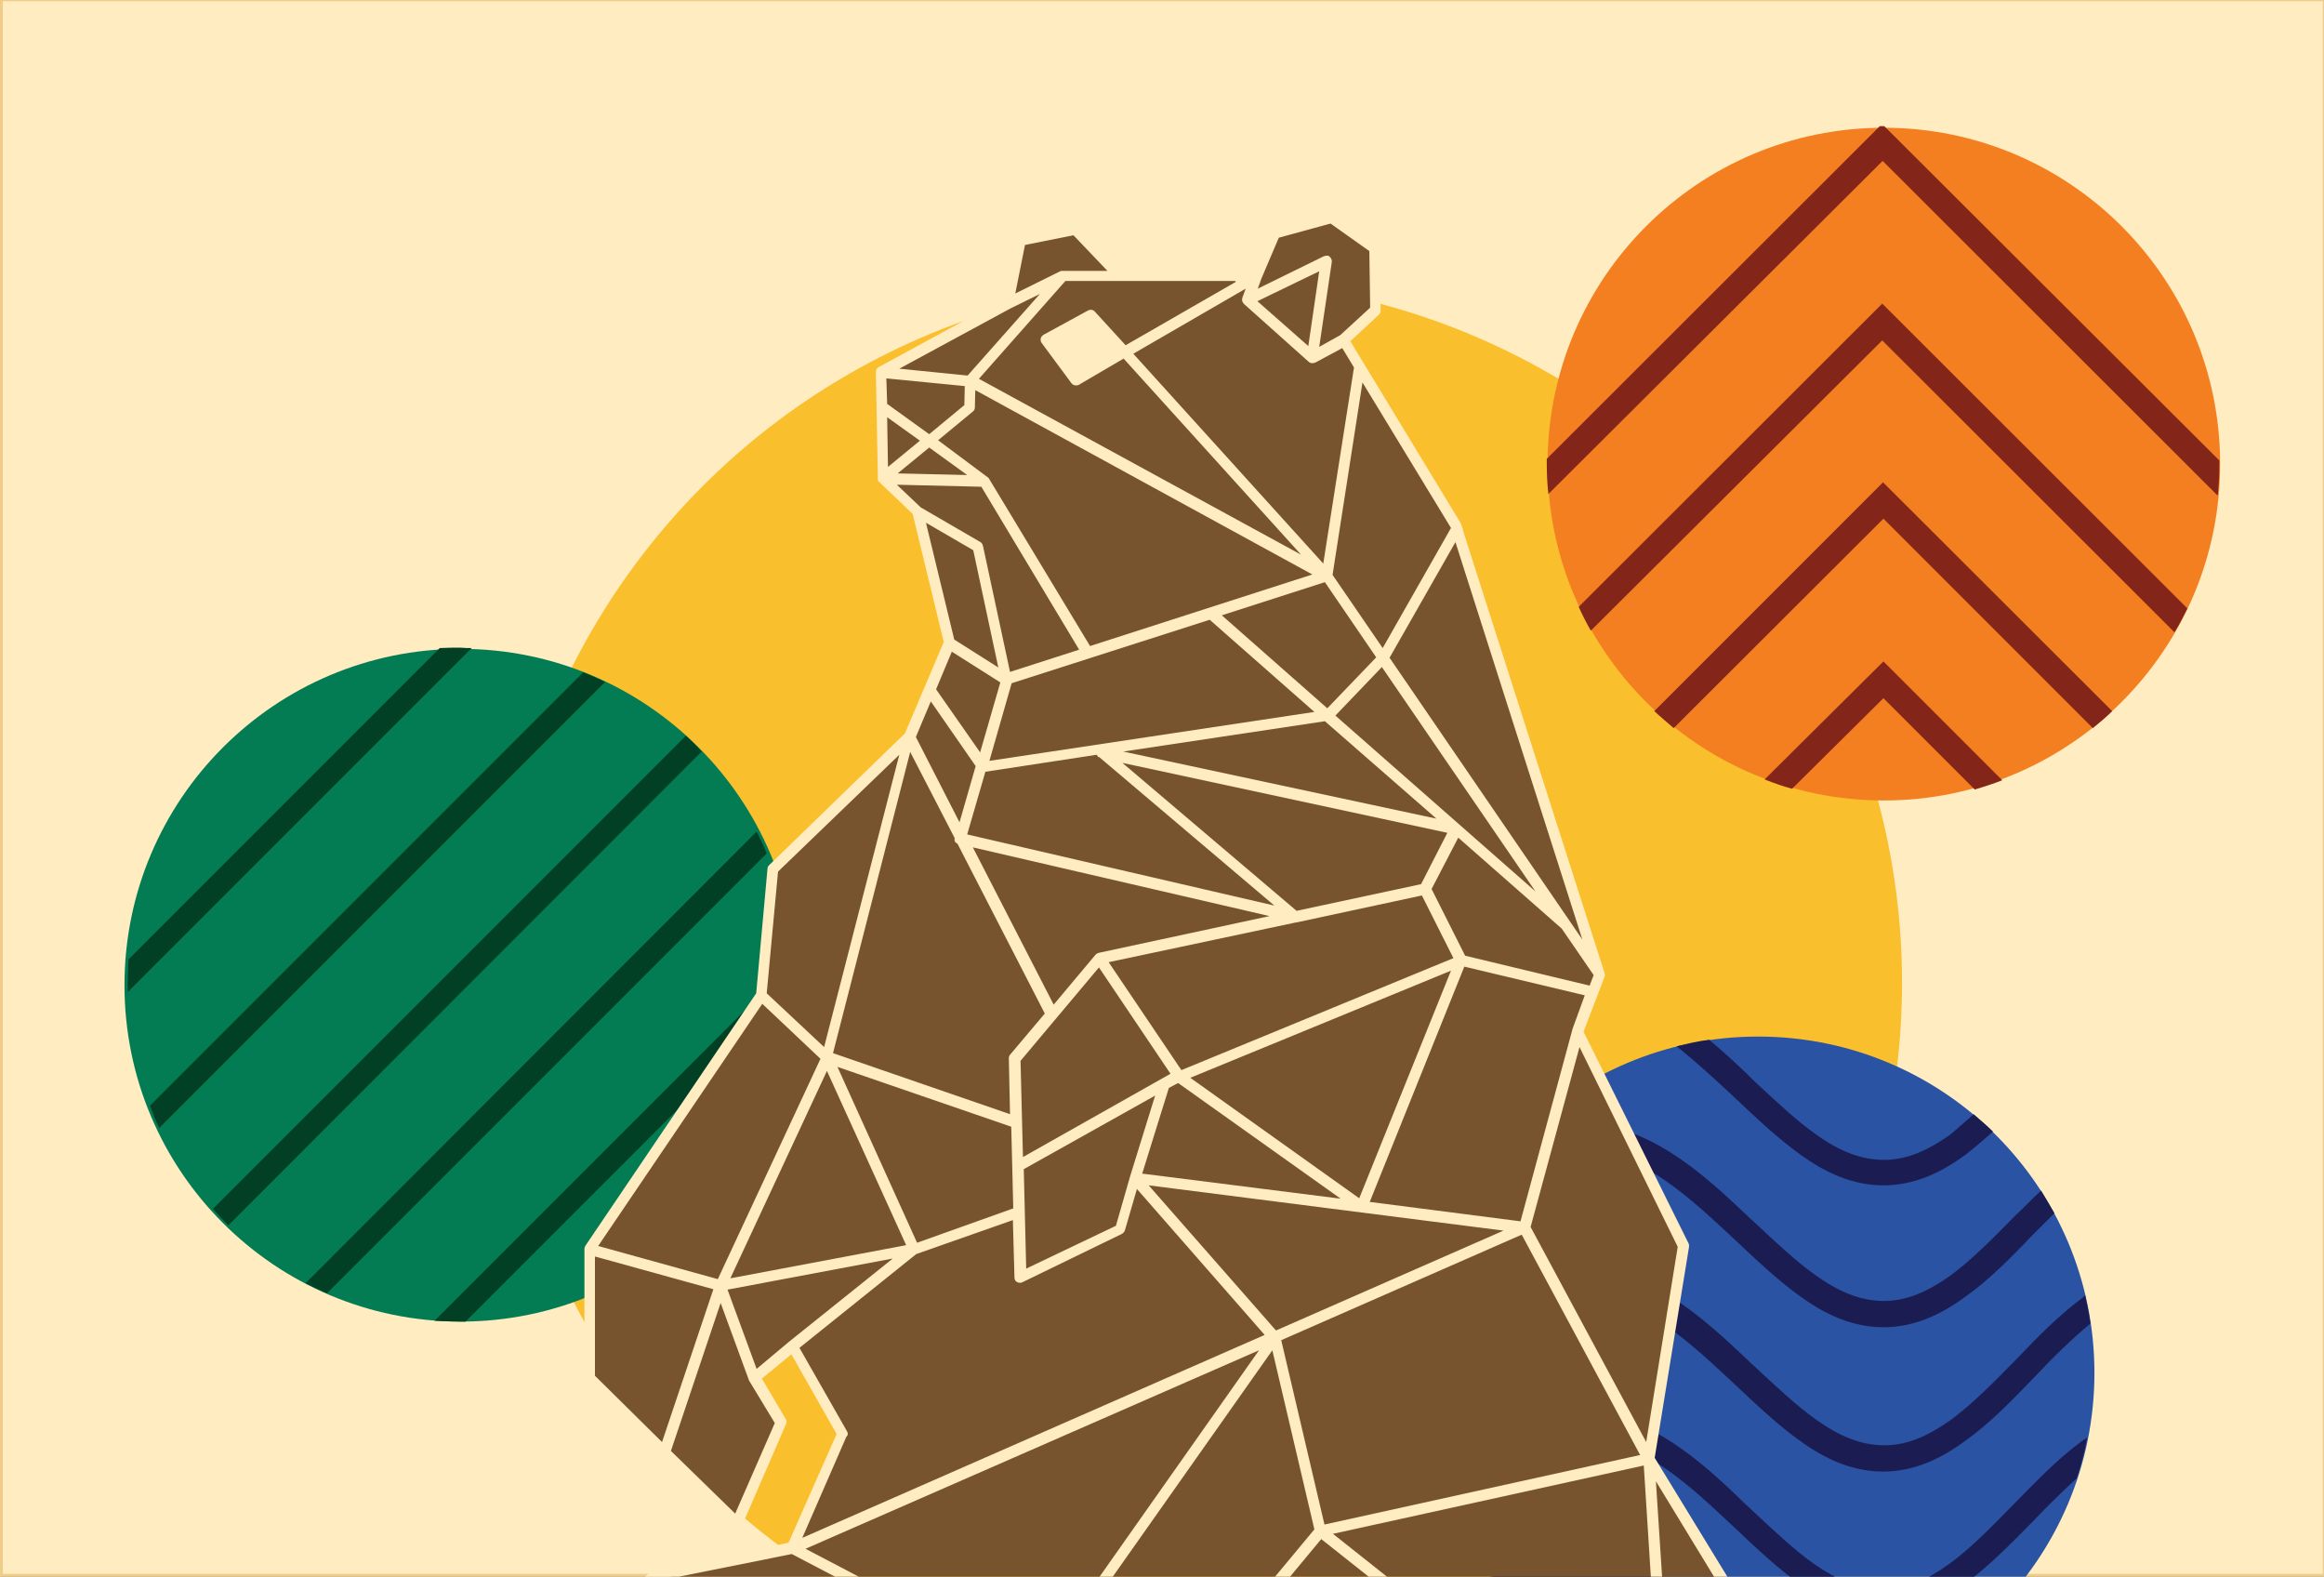 <!--?xml version="1.0" encoding="utf-8"?-->
<svg version="1.1" id="Layer_1" xmlns="http://www.w3.org/2000/svg" xmlns:xlink="http://www.w3.org/1999/xlink" x="0px" y="0px" viewBox="0 0 575 390" style="enable-background:new 0 0 575 390;" xml:space="preserve">
<rect x="0" y="0" width="575" height="390" fill="#808080" stroke="none"/>
<style type="text/css">
	.st0{fill:#FFECC1;stroke:#EFCD88;stroke-miterlimit:10;}
	.st1{fill:#FABF2D;}
	.st2{fill:#037C53;}
	.st3{fill:#014024;}
	.st4{fill:#F47F20;}
	.st5{fill-rule:evenodd;clip-rule:evenodd;fill:#832619;}
	.st6{fill:#2A53A3;}
	.st7{fill-rule:evenodd;clip-rule:evenodd;fill:#1B1D52;}
	.st8{fill:#77542E;}
	.st9{fill:#FFECC0;}
</style>
<rect id="BackgroundColor" x="0.2" y="-0.2" class="st0" width="575" height="390"></rect>
<ellipse class="st1" cx="296.8" cy="243.1" rx="173.8" ry="173.8"></ellipse>
<ellipse class="st2" cx="114" cy="243.7" rx="83.2" ry="83.2"></ellipse>
<path class="st3" d="M39.4,279c-0.9-1.8-1.6-3.6-2.3-5.5l107.2-107.2c1.9,0.8,3.6,1.5,5.4,2.4L39.4,279z M56.5,303.1
	c-1.3-1.3-2.6-2.6-3.8-4.1l117-117c1.3,1.2,2.6,2.5,3.9,3.9L56.5,303.1z M80.9,319.9c-1.8-0.8-3.5-1.6-5.3-2.5l111.6-111.7
	c0.9,1.8,1.8,3.5,2.5,5.4L80.9,319.9z M115.2,326.9c-0.4,0-0.8,0-1.2,0c-2.2,0-4.3-0.1-6.5-0.2l88.6-88.6c0.1,1.9,0.2,3.7,0.2,5.6
	c0,0.7,0,1.4,0,2.1L115.2,326.9z M116.7,160.3l-85.1,85.1c0-0.7,0-1.3,0-2c0-2.1,0.1-4.1,0.2-6.1l77-77c1.8-0.1,3.4-0.1,5.1-0.1
	C114.9,160.3,115.9,160.3,116.7,160.3z"></path>
<ellipse class="st4" cx="466.1" cy="114.8" rx="83.2" ry="83.2"></ellipse>
<path class="st5" d="M548.7,122.6c0.3-2.6,0.4-5.3,0.4-7.9c0-0.3,0-0.5,0-0.8l-82.9-82.7c-0.1,0-0.3,0-0.3,0c-0.3,0-0.5,0-0.8,0
	l-82.4,82.3c0,0.4,0,0.8,0,1.1c0,2.5,0.1,5,0.4,7.6l82.7-82.4L548.7,122.6z M393.6,156c-1.1-1.9-2.1-3.9-3-5.9l75.1-75l75.5,75.4
	c-1,2-2,4-3.2,5.9l-72.3-72.2L393.6,156z M414.1,180.1c-1.6-1.4-3.3-2.8-4.8-4.2l56.6-56.6l56.7,56.6c-1.5,1.5-3.2,2.9-4.8,4.2
	l-51.8-51.8L414.1,180.1z M443.4,195.1c-2.3-0.6-4.5-1.4-6.8-2.3l29.4-29.2l29.4,29.4c-2.3,0.9-4.5,1.6-6.8,2.3l-22.6-22.6
	L443.4,195.1z"></path>
<ellipse class="st6" cx="435" cy="339.6" rx="83.2" ry="83.2"></ellipse>
<path class="st7" d="M355.6,364.4c0.6,2.3,1.5,4.4,2.4,6.5c8.9-8.6,19.9-15.6,31.9-15.6c14.4,0,25.9,10,37.8,21.2
	c0.5,0.5,1.1,1,1.6,1.5c5.3,5,10.6,10,16.1,13.9c6.1,4.4,12.9,7.5,20.4,7.5s14.3-3.1,20.2-7.5c6-4.4,11.5-10,16.9-15.5l0.1-0.1
	c3.6-3.8,7.3-7.4,10.8-10.6c1.1-3.3,2-6.8,2.6-10.1c-0.5,0.4-1,0.6-1.5,1c-5.8,4.3-11.1,9.8-16.3,15.1l-0.4,0.4
	c-5.4,5.5-10.6,10.9-16,14.8c-5.4,3.9-10.8,6.3-16.5,6.3c-5.8,0-11.1-2.4-16.8-6.3c-5.1-3.6-10.1-8.4-15.5-13.4l0,0l0,0l0,0
	c-0.5-0.5-1-1-1.5-1.4C420.5,361,407.2,349,389.8,349C376.7,349,364.9,356,355.6,364.4z M515.9,320.4c0.5,2.3,1,4.6,1.3,7
	c-4.6,3.8-9.3,8.4-14,13.4L503,341c-5.3,5.5-10.9,11.3-16.9,15.5c-6,4.4-12.6,7.5-20.2,7.5s-14.3-3.1-20.4-7.5
	c-5.5-3.9-10.9-9-16.1-13.9l0,0c-0.5-0.5-1.1-1-1.6-1.5c-11.9-11.1-23.4-21.2-37.8-21.2c-14.5,0-27.3,10.1-36.9,21
	c-0.4,0.4-0.6,0.8-1,1.1c0-0.8,0-1.6,0-2.4c0-2.4,0.1-4.9,0.3-7.3c9.6-9.8,22.5-18.9,37.7-18.9c17.4,0,30.7,12,42.2,22.9
	c0.5,0.5,1,1,1.6,1.5c5.4,5,10.4,9.8,15.5,13.4c5.6,4,11,6.3,16.8,6.3c5.8,0,11-2.4,16.5-6.3c5.4-4,10.6-9.3,16-14.8l0.4-0.4
	c5.1-5.4,10.6-10.9,16.3-15.1C515.4,320.8,515.6,320.7,515.9,320.4z M505,294.5c1.1,1.9,2.3,3.8,3.3,5.6c-1.6,1.6-3.4,3.4-5.1,5.1
	l-0.1,0.1c-5.3,5.5-10.9,11.3-16.9,15.5c-6,4.4-12.6,7.5-20.2,7.5s-14.3-3.1-20.4-7.5c-5.5-3.9-10.9-9-16.1-13.9
	c-0.5-0.5-1.1-1-1.6-1.5c-11.9-11.1-23.4-21.2-37.8-21.2c-8.8,0-16.9,3.8-24.2,9c3.1-4.6,6.6-9,10.5-13c4.3-1.5,8.9-2.5,13.6-2.5
	c17.4,0,30.7,12,42.2,22.9c0.5,0.5,1,1,1.6,1.5c5.4,5,10.4,9.8,15.5,13.4c5.6,4,11,6.3,16.8,6.3c5.8,0,11-2.4,16.5-6.3
	c5.4-4,10.6-9.3,16-14.8l0.4-0.4C500.8,298.7,502.8,296.5,505,294.5z M488.3,275.6c1.6,1.4,3.3,2.8,4.8,4.3c-2.3,2-4.5,4-6.9,5.8
	c-6,4.4-12.6,7.5-20.2,7.5s-14.3-3.1-20.4-7.5c-5.5-3.9-10.9-9-16.1-13.9c-0.5-0.5-1.1-1-1.6-1.5c-4.4-4.1-8.8-8.1-13.1-11.5
	c2.6-0.6,5.4-1.3,8.1-1.6c3.3,2.8,6.4,5.6,9.4,8.5c0.5,0.5,1,1,1.5,1.5l0,0l0,0l0,0c5.4,5,10.4,9.8,15.5,13.4c5.6,4,11,6.3,16.8,6.3
	c5.8,0,11-2.4,16.5-6.3C484.4,279,486.4,277.4,488.3,275.6z M448.8,421.8c-5-3.6-9.9-8.1-15-13.1c-0.5-0.5-1-1-1.6-1.5
	c-11.5-10.9-24.8-22.9-42.2-22.9c-7.6,0-14.6,2.3-21,5.8c1.3,1.8,2.6,3.4,4.1,5c5.3-2.8,10.9-4.5,16.9-4.5c14.4,0,25.9,10,37.8,21.2
	c0.5,0.5,1.1,1,1.6,1.5c3.4,3.3,6.9,6.5,10.4,9.4C442.8,422.7,445.8,422.3,448.8,421.8z"></path>
<path id="BearBody_00000039832202601959873250000015531131882665737395_" class="st8" d="M343.3,466.4l-72.9,18L225,463.6l-63.8,2.3
	l-8.4,10.9h-34.5l-32.8-20.5l-10.5-25l28-9.2l17.5,5.2l41.8-36.6l34.4-6.9l12.7-29l-13.1-23l-10.9,8.9l6.8,11.2l-10.2,23.2
	l-35.3-34.6v-31.2l42.5-62.8l2.8-31.1l33.7-32.6l10-23.6l-8-33.1l-8.5-8.1l-0.5-25.3l31.4-17l3.1-15.5l12.6-2.5l11.1,11.4h34.5
	l4.5-10.8l13.2-3.6l10,7.1l0.2,14.6l-8.1,7.5l28.2,46.4L394.5,241l-5.4,14.3l26.3,53.1l-8.5,52.8l20.5,33.6l-14.8,56.4l7.8,6.1
	l-13,22.5l-35.3,4.9L343.3,466.4z"></path>
<path id="BearPolygons_00000062870971520280839090000006520669468227934375_" class="st9" d="M429.7,393.8l-20.3-33.2l8.5-52.2
	c0-0.3,0-0.6-0.1-0.8l-26-52.4l5.2-13.6c0.1-0.3,0.1-0.6,0-0.9l-35.1-109.7l0.1-0.1l-0.1-0.1l-0.4-1.1c0-0.1-0.1-0.2-0.1-0.3
	l-27.3-45l7.1-6.6c0.3-0.3,0.4-0.6,0.4-1l-0.2-15.4c0-0.4-0.2-0.8-0.6-1.1l-10.6-7.5c-0.3-0.2-0.7-0.3-1.1-0.2l-14,3.8
	c-0.4,0.1-0.7,0.4-0.9,0.8l-4.2,9.9h-32l-10.7-11.2c-0.3-0.3-0.8-0.5-1.2-0.4L252.3,58c-0.5,0.1-0.9,0.5-1,1l-3,15l-30.9,16.8
	c-0.4,0.2-0.7,0.7-0.7,1.2l0.5,26.2l0,0c0,0.1,0,0.2,0,0.2s0,0,0,0.1v0.1c0,0,0,0,0,0.1c0,0,0,0,0,0.1c0,0.1,0.1,0.1,0.1,0.2l0,0
	c0,0.1,0.1,0.1,0.2,0.2l0,0l8.3,7.9l7.7,31.7l-9.6,22.6L190.3,214c-0.2,0.2-0.4,0.5-0.4,0.8l-2.8,30.9l-42.3,62.5
	c-0.1,0.2-0.2,0.5-0.2,0.7v31.8c0,0.4,0.1,0.7,0.4,0.9l36.5,35.9c0.3,0.3,0.7,0.4,1.2,0.4c0.4-0.1,0.8-0.4,1-0.8l10.8-24.9
	c0.2-0.4,0.1-0.8-0.1-1.2l-5.9-10l7.3-6l11.2,19.7l-11.9,26.9l-33.5,6.8l0,0c-0.1,0-0.2,0.1-0.3,0.1l0,0l0,0c-0.1,0-0.2,0.1-0.2,0.2
	l0,0l-41,36l-16.5-5c-0.3-0.1-0.5-0.1-0.8,0l-29.1,9.6c-0.4,0.1-0.6,0.4-0.8,0.7c-0.2,0.3-0.2,0.7,0,1.1l11,26.1
	c0.1,0.3,0.3,0.5,0.5,0.6l33.4,20.7c0.2,0.1,0.5,0.2,0.7,0.2h35.3l0,0c0.1,0,0.2,0,0.3,0h0.1c0.1,0,0.1,0,0.2-0.1c0,0,0.1,0,0.1-0.1
	l0.1-0.1l0.1-0.1l0.1-0.1l0,0l0,0l8-10.4l62.1-2.2l45.1,20.8c0.3,0.1,0.6,0.2,0.9,0.1l72.3-17.9l28.2,17.7c0.2,0.1,0.5,0.2,0.7,0.2
	c0.1,0,0.1,0,0.2,0l36-5c0.4-0.1,0.8-0.3,1-0.6l13.6-23.5c0.3-0.6,0.2-1.4-0.3-1.8l-7.2-5.7l14.5-55.3
	C429.9,394.5,429.8,394.1,429.7,393.8z M412.2,448.4l-21.5-8.9L410,415L412.2,448.4z M134.9,428.7l-11.8-3l37.9-33.2l14.5,72.3
	l-12.9,0.4l-25.9-35.4C136.3,429.3,135.6,428.9,134.9,428.7z M164.3,394.9l57.9,68.4l-43.8,1.6L164.3,394.9z M223.8,460.8
	l-59.3-70.1l31.4-6.3l30,15.7L223.8,460.8z M199.3,383.1L311.5,334L256,412.8L199.3,383.1z M250.3,169l49-15.7l25.9,22.8l-80.4,12.1
	L250.3,169z M219.7,115.5l-0.2-12.3l8.1,5.8L219.7,115.5z M219.3,93.6l19.4,1.9l-0.1,4.7l-8.7,7.2l-10.4-7.5L219.3,93.6z
	 M229.9,110.7l9.4,6.8l-17.2-0.4L229.9,110.7z M232.1,108.9l8.6-7.1c0.3-0.2,0.5-0.6,0.5-1l0.1-4.3l83.4,45.6l-55,17.7l-25-41.4
	c-0.1-0.2-0.2-0.3-0.4-0.4l0,0L232.1,108.9z M379.9,220.5L330.4,177l11.5-12L379.9,220.5z M362.5,236.4l-8.3-16.5l6.6-12.7
	l25.6,22.5l7.9,11.5l-1,2.6L362.5,236.4z M253.1,286.2l-0.6-23.8l19.4-23.1l17.7,26.3l0,0L253.1,286.2z M243.8,190.9l27.5-4.2
	l0.3,0.3v0.2l0.4,0.1l43.3,36.7l-76-17.6L243.8,190.9z M355.4,202.5l-77.5-16.6l49.9-7.5L355.4,202.5z M351.6,218.7l-30.8,6.6
	l-43.1-36.6l80.4,17.3L351.6,218.7z M314.1,226.6l-42.3,9.1c-0.3,0.1-0.5,0.2-0.7,0.4l-10.4,12.4l-20-38.9L314.1,226.6z M274.3,238
	l46.2-9.8l0,0c0.2,0,0.4-0.1,0.6-0.1l30.7-6.6l7.8,15.5l-67.3,27.7L274.3,238z M359,240.1l-22.7,56.3l-41.8-29.8L359,240.1z
	 M328.4,175.2l-26.1-23l25.5-8.2l12.7,18.6L328.4,175.2z M237.4,203.4l-10.8-21.1l3.7-8.8l11.1,16L237.4,203.4z M236.2,207.3
	c-0.1,0.3,0,0.7,0.1,0.9c0.1,0.2,0.4,0.4,0.6,0.5l21.6,42l-8.6,10.2c-0.2,0.2-0.3,0.6-0.3,0.9l0.3,13.8l-43.8-15.1l19.1-74.5
	L236.2,207.3z M226.9,307.4l-19.7-43.5l43,14.8l0.5,20.2L226.9,307.4z M224.2,308l-43.5,8.2l23.9-51.3L224.2,308z M285.8,271
	l-6.2,20l0,0l0,0l-3.5,12.2l-22.2,10.6l-0.6-24.6L285.8,271z M289.2,269.1l1.7-0.9l0.6-0.3l40.2,28.6l-49.1-6.2L289.2,269.1z
	 M372,304.4l-56.3,24.7l-31.5-35.9L372,304.4z M387.5,439l-22.4,13.5l-2.3-45.5l45.7,5.4L387.5,439z M360.2,407.5l2.3,46.6
	L344.4,465l-2.7-39.7L360.2,407.5z M339.8,423.4l-51.9,4.3l39-47l31.4,24.9L339.8,423.4z M317,331.5l59.5-26.1l29.3,54.5l-78.1,17.2
	L317,331.5z M314.8,334l10.4,44.3l-40.9,49.2L258.4,414L314.8,334z M339.1,426.2l2.8,40.2l-36.1,8.9l-19-44.7L339.1,426.2z
	 M368.3,453.9l2,28.8l-24.3-15.3L368.3,453.9z M371,452.3l17.7-10.6l13.1,5.5l-28.8,35L371,452.3z M360.8,404l-31-24.6l76.9-16.9
	l3,47.2L360.8,404z M415.1,308.4l-7.8,48.3l-28.6-53.2l12.1-44.5L415.1,308.4z M389,254.7v0.1l0,0l-12.8,47.3l-37.3-4.8l23.4-58.2
	l29.8,7.1L389,254.7z M391.5,232.4l-47.7-69.7l16.3-28.6L391.5,232.4z M359,130.6l-16.9,29.7l-12.4-18.1l7.4-47.6L359,130.6
	L359,130.6z M335,90.9l-7.6,48.5l-47-51.9l27.8-16.1l-0.8,2.2c-0.2,0.5-0.1,1.1,0.4,1.6l16,14.3c0.4,0.4,1,0.4,1.6,0.2l6.7-3.6
	L335,90.9z M323.7,85.6l-12.6-11.1l15.3-7.4L323.7,85.6z M316.4,58.8l12.8-3.5l9.6,6.8l0.2,14l-7.4,6.8l-5.2,2.9l3.1-20.9
	c0.1-0.5-0.1-1-0.5-1.4s-0.9-0.3-1.5-0.1l-16.3,8l0.9-2.5L316.4,58.8z M305.8,69.7l-27.3,15.7l-7.6-8.3c-0.4-0.5-1.1-0.6-1.7-0.3
	l-11,6c-0.3,0.2-0.6,0.5-0.7,0.9c-0.1,0.4,0,0.8,0.2,1.1l7.4,10c0.4,0.5,1.1,0.7,1.8,0.4l11.1-6.5l43.9,48.5l-79.7-43.5l21.4-24.2
	h13.7h28.4V69.7z M253.6,60.6l12-2.4L274,67h-11.1c-0.2,0-0.4,0-0.6,0.1l-11.1,5.5L253.6,60.6z M250,76.3l7.3-3.6l-17.9,20.2
	l-16.9-1.7L250,76.3z M221.9,119.9l20.9,0.5l24.2,40.3l-17.1,5.5l-6.7-31.2c-0.1-0.4-0.3-0.7-0.6-0.9l-14.8-8.6L221.9,119.9z
	 M229.1,129.3l11.7,6.8l6.2,29l-10.9-6.9L229.1,129.3z M235.5,161.2l12,7.6l-5,17.3l-10.9-15.6L235.5,161.2z M192.5,215.6l30-28.9
	L203.9,259l-14.2-13.3L192.5,215.6z M188.6,248.3l14.4,13.6l-25.4,54.5l-29.6-8.2L188.6,248.3z M147.2,310.8l29.3,8.1l-12.7,37.8
	l-16.6-16.4V310.8z M191.7,352l-9.8,22.4L166,358.9l12.3-36.6l7,19.1l0,0c0,0.1,0.1,0.2,0.1,0.2L191.7,352z M187.2,338.6l-7.2-19.6
	l40.9-7.7l-25.7,20.6l0,0l0,0L187.2,338.6z M209.6,354.1l-11.8-20.7l28.9-23.2l23.9-8.4L251,316c0,0.4,0.2,0.9,0.6,1.1
	c0.2,0.1,0.4,0.2,0.7,0.2c0.2,0,0.4,0,0.6-0.1l24.7-12c0.3-0.2,0.6-0.5,0.7-0.8l3-10.3l31.6,36.1l-114.4,50.2l10.9-25
	C209.9,354.9,209.8,354.5,209.6,354.1z M119.9,427.6L119.9,427.6l14.4,3.7l25.8,35.3l-6.8,8.8l-46.1-51.6L119.9,427.6L119.9,427.6z
	 M77.2,431.1l25.4-8.3l44,49.2L77.2,431.1z M76.6,434l33.6,19.8l-24.7,1.6L76.6,434z M89,457.9l25.6-1.6l33.8,19.9h-29.9L89,457.9z
	 M270.5,483.9l-44.1-20.4l2.2-62.1l55,28.8l19.5,45.7L270.5,483.9z M419.9,457.2l-12.7,22l-31.8,4.4l29.1-35.4l8.6,3.6L419.9,457.2z
	 M414.6,442l-4.9-75.6l17.3,28.4L414.6,442z"></path>
</svg>
